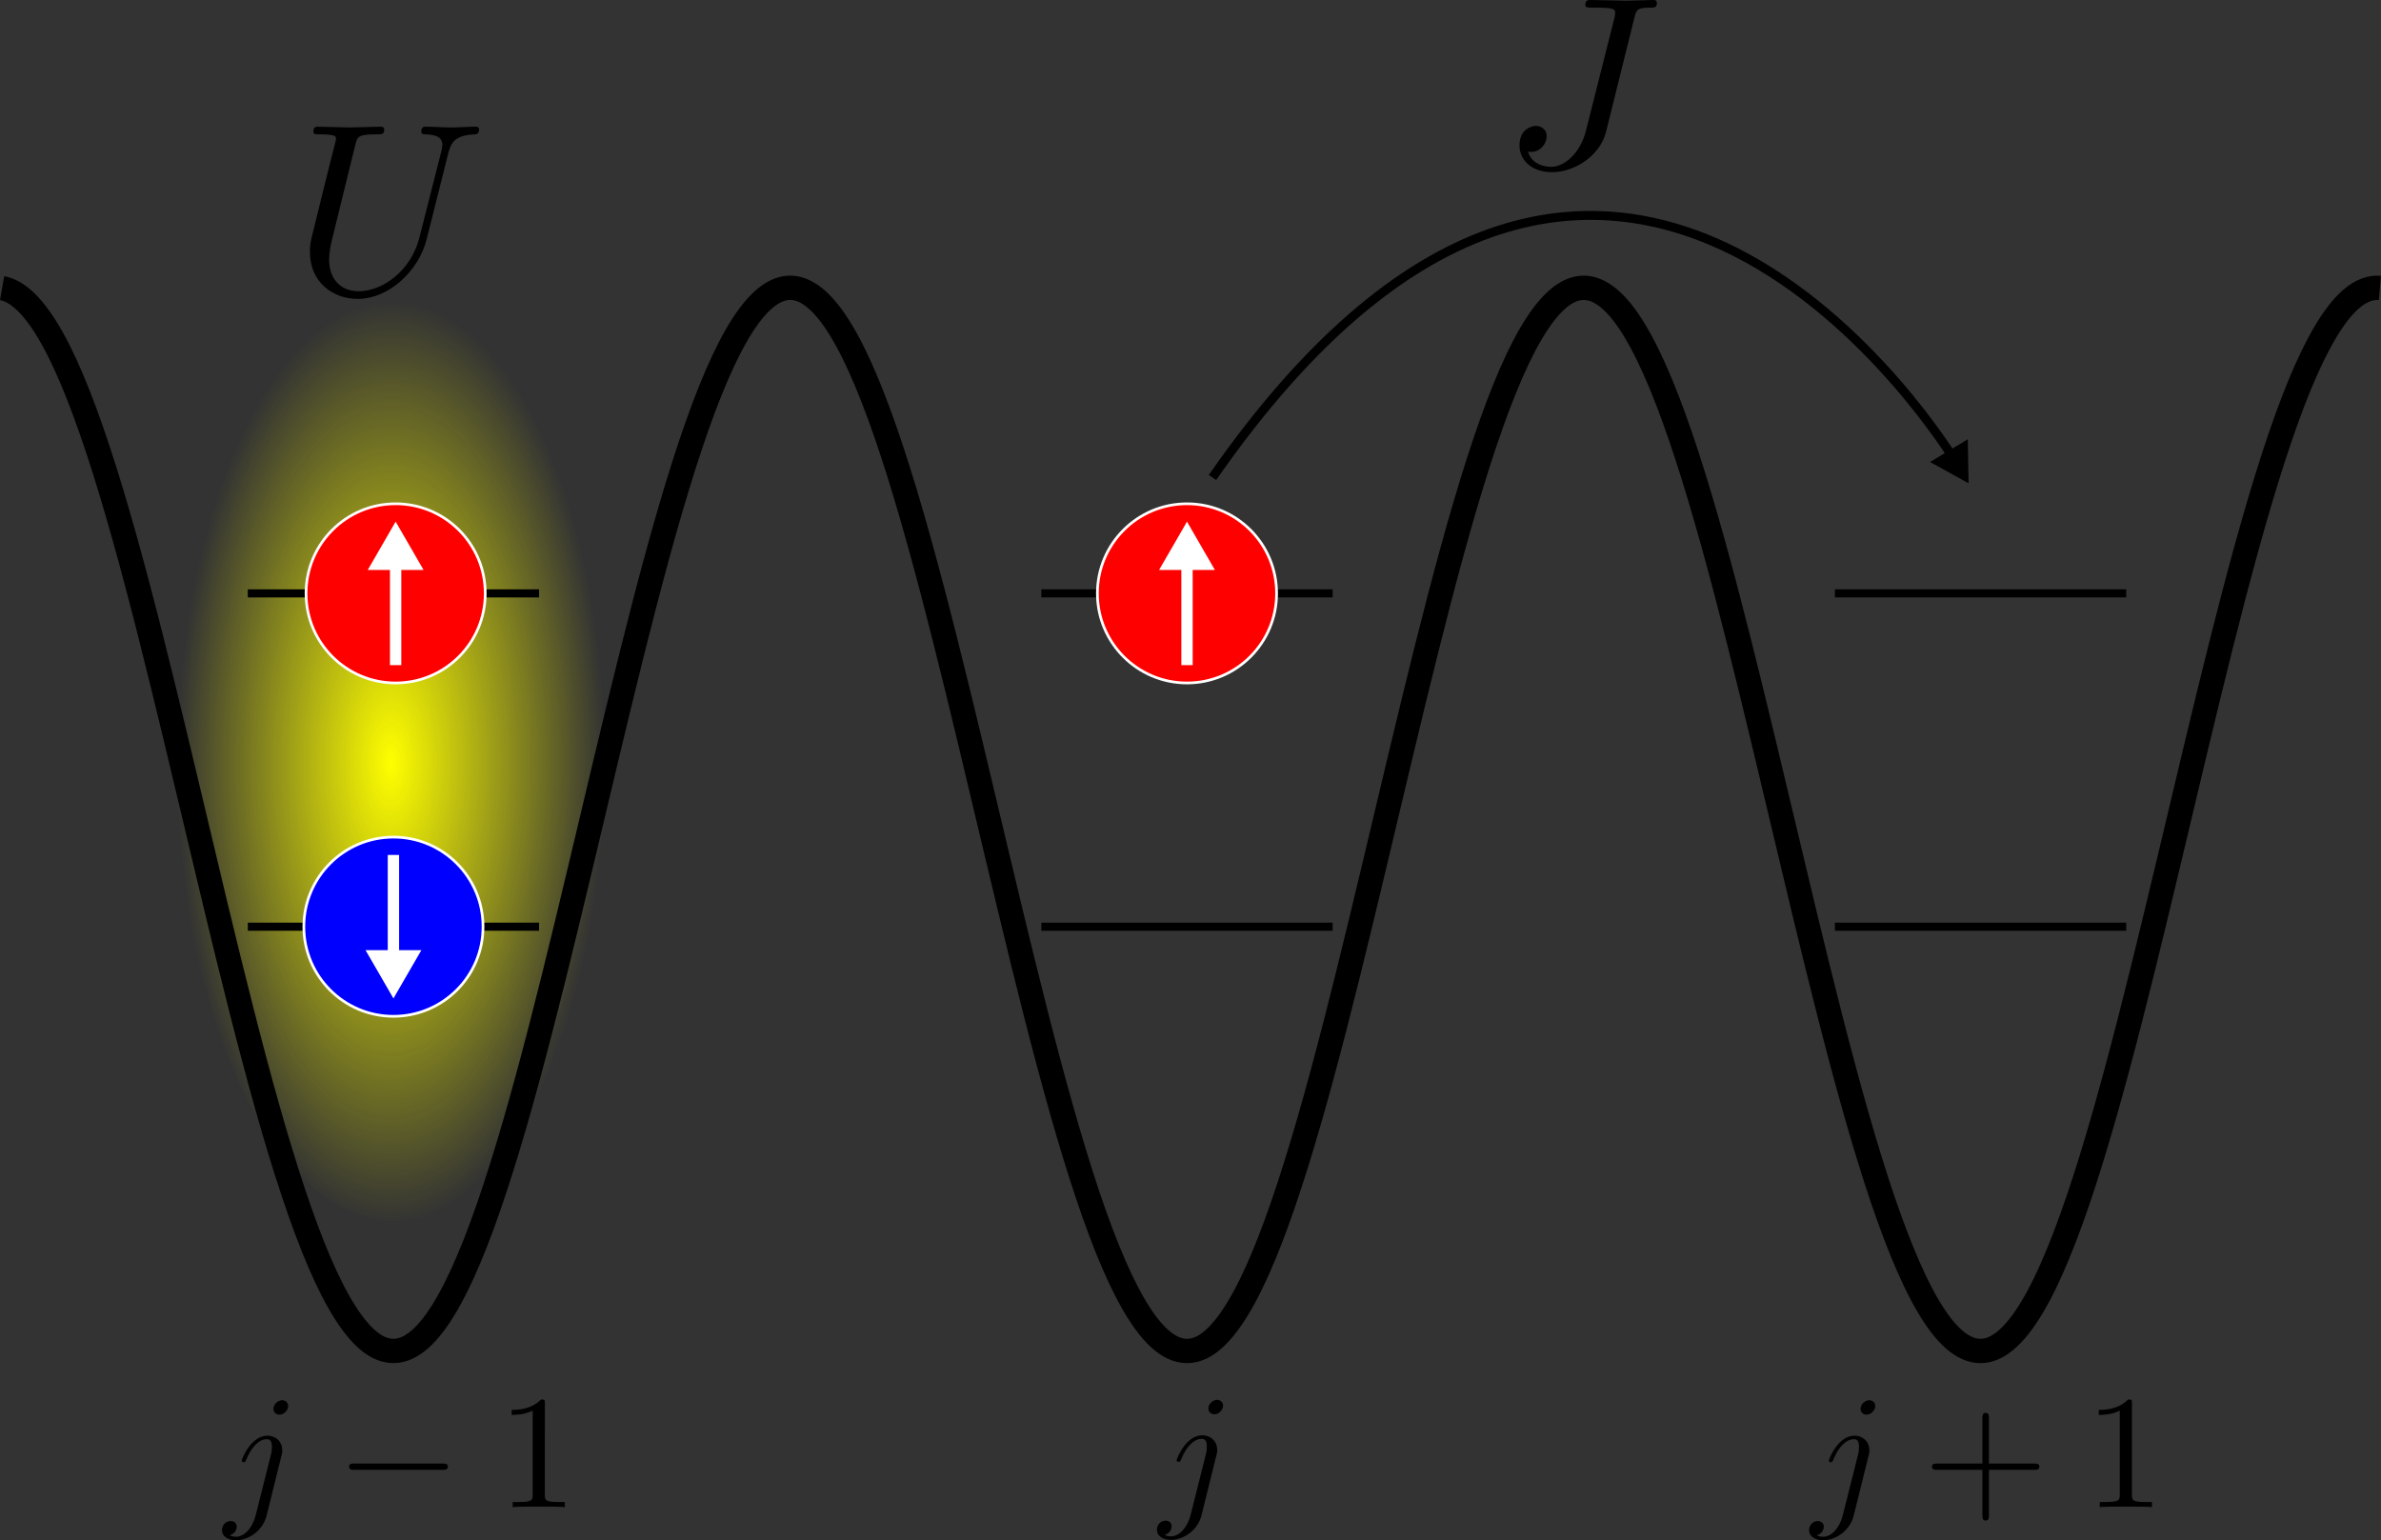 <?xml version="1.0" encoding="UTF-8" standalone="no"?>
<!-- Created with Inkscape (http://www.inkscape.org/) -->

<svg
   width="97.208mm"
   height="62.886mm"
   viewBox="0 0 97.208 62.886"
   version="1.1"
   id="svg77050"
   inkscape:version="1.2.1 (9c6d41e410, 2022-07-14, custom)"
   sodipodi:docname="FH_model.svg"
   xmlns:inkscape="http://www.inkscape.org/namespaces/inkscape"
   xmlns:sodipodi="http://sodipodi.sourceforge.net/DTD/sodipodi-0.dtd"
   xmlns:xlink="http://www.w3.org/1999/xlink"
   xmlns="http://www.w3.org/2000/svg"
   xmlns:svg="http://www.w3.org/2000/svg">
  <rect x="0" y="0" width="97.208" height="62.886" fill="#333333" stroke="none"/>
  <sodipodi:namedview
     id="namedview77052"
     pagecolor="#000071"
     bordercolor="#666666"
     borderopacity="1.0"
     inkscape:pageshadow="2"
     inkscape:pageopacity="1"
     inkscape:pagecheckerboard="false"
     inkscape:document-units="mm"
     showgrid="false"
     fit-margin-top="0"
     fit-margin-left="0"
     fit-margin-right="0"
     fit-margin-bottom="0"
     inkscape:zoom="1.6296701"
     inkscape:cx="197.58601"
     inkscape:cy="-30.987867"
     inkscape:window-width="1200"
     inkscape:window-height="1892"
     inkscape:window-x="1920"
     inkscape:window-y="0"
     inkscape:window-maximized="1"
     inkscape:current-layer="layer1"
     inkscape:showpageshadow="2"
     inkscape:deskcolor="#000071" />
  <defs
     id="defs77047">
    <radialGradient
       inkscape:collect="always"
       xlink:href="#linearGradient316125"
       id="radialGradient316257"
       cx="72.127"
       cy="271.343"
       fx="72.127"
       fy="271.343"
       r="8.717"
       gradientTransform="matrix(1.002,0.003,-0.008,2.16,27.256,-421.107)"
       gradientUnits="userSpaceOnUse" />
    <linearGradient
       inkscape:collect="always"
       id="linearGradient316125">
      <stop
         style="stop-color:#ffff00;stop-opacity:1;"
         offset="0"
         id="stop316121" />
      <stop
         style="stop-color:#ffff00;stop-opacity:0;"
         offset="1"
         id="stop316123" />
    </linearGradient>
    <marker
       style="overflow:visible"
       id="TriangleOutM"
       refX="0"
       refY="0"
       orient="auto"
       inkscape:stockid="TriangleOutM"
       inkscape:isstock="true">
      <path
         transform="scale(0.4)"
         style="fill:context-stroke;fill-rule:evenodd;stroke:context-stroke;stroke-width:1pt"
         d="M 5.77,0 -2.88,5 V -5 Z"
         id="path104778" />
    </marker>
  </defs>
  <g
     inkscape:label="Capa 1"
     inkscape:groupmode="layer"
     id="layer1"
     transform="translate(-81.393,-134.068)">
    <ellipse
       style="fill:url(#radialGradient316257);fill-opacity:1;stroke:none;stroke-width:1.202;stroke-miterlimit:4;stroke-dasharray:none"
       id="path315985"
       cx="97.501"
       cy="165.098"
       rx="8.885"
       ry="18.827" />
    <path
       style="display:inline;fill:none;stroke:#000000;stroke-width:0.331;stroke-linecap:butt;stroke-linejoin:miter;stroke-miterlimit:4;stroke-dasharray:none;stroke-opacity:1"
       d="m 123.908,171.903 h 11.892"
       id="path295248"
       sodipodi:nodetypes="cc" />
    <path
       style="display:inline;fill:none;stroke:#000000;stroke-width:0.331;stroke-linecap:butt;stroke-linejoin:miter;stroke-miterlimit:4;stroke-dasharray:none;stroke-opacity:1"
       d="m 91.51,171.903 h 11.892"
       id="path294877"
       sodipodi:nodetypes="cc" />
    <path
       style="display:inline;fill:none;stroke:#000000;stroke-width:0.331;stroke-linecap:butt;stroke-linejoin:miter;stroke-miterlimit:4;stroke-dasharray:none;stroke-opacity:1"
       d="m 156.306,171.903 h 11.892"
       id="path295250"
       sodipodi:nodetypes="cc" />
    <path
       style="display:inline;fill:none;stroke:#000000;stroke-width:0.331;stroke-linecap:butt;stroke-linejoin:miter;stroke-miterlimit:4;stroke-dasharray:none;stroke-opacity:1"
       d="m 123.908,158.294 h 11.892"
       id="path295938"
       sodipodi:nodetypes="cc" />
    <path
       style="display:inline;fill:none;stroke:#000000;stroke-width:0.331;stroke-linecap:butt;stroke-linejoin:miter;stroke-miterlimit:4;stroke-dasharray:none;stroke-opacity:1"
       d="m 91.51,158.294 h 11.892"
       id="path295940"
       sodipodi:nodetypes="cc" />
    <path
       style="display:inline;fill:none;stroke:#000000;stroke-width:0.331;stroke-linecap:butt;stroke-linejoin:miter;stroke-miterlimit:4;stroke-dasharray:none;stroke-opacity:1"
       d="m 156.306,158.294 h 11.892"
       id="path295942"
       sodipodi:nodetypes="cc" />
    <path
       id="path401527"
       style="display:inline;fill:none;stroke:#000000;stroke-width:0.993;stroke-miterlimit:4;stroke-dasharray:none"
       d="m 81.479,145.834 c 0.063,0.011 0.125,0.027 0.188,0.048 0.709,0.237 1.418,1.098 2.127,2.505 0.709,1.41 1.418,3.371 2.127,5.717 0.709,2.343 1.418,5.076 2.127,7.966 0.709,2.886 1.418,5.932 2.127,8.88 0.709,2.948 1.418,5.792 2.127,8.306 0.709,2.51 1.418,4.681 2.127,6.336 0.709,1.652 1.418,2.783 2.127,3.304 0.709,0.518 1.418,0.421 2.127,-0.284 0.709,-0.702 1.418,-2.012 2.127,-3.82 0.709,-1.808 1.418,-4.112 2.127,-6.72 0.709,-2.608 1.418,-5.517 2.127,-8.489 0.709,-2.97 1.418,-5.999 2.127,-8.835 0.709,-2.836 1.418,-5.475 2.127,-7.698 0.709,-2.226 1.418,-4.032 2.127,-5.271 0.709,-1.24 1.418,-1.911 2.127,-1.959 0.709,-0.047 1.418,0.529 2.127,1.683 0.709,1.151 1.418,2.881 2.127,5.04 0.71,2.159 1.418,4.75 2.127,7.556 0.709,2.803 1.418,5.82 2.127,8.799 0.709,2.978 1.418,5.915 2.127,8.57 0.709,2.652 1.418,5.018 2.127,6.899 0.709,1.883 1.418,3.279 2.127,4.073 0.709,0.797 1.418,0.989 2.127,0.566 0.709,-0.426 1.418,-1.468 2.127,-3.042 0.709,-1.571 1.418,-3.675 2.127,-6.135 0.71,-2.457 1.418,-5.269 2.127,-8.2 0.709,-2.931 1.418,-5.976 2.127,-8.888 0.709,-2.912 1.418,-5.684 2.127,-8.088 0.71,-2.404 1.418,-4.436 2.127,-5.926 0.709,-1.493 1.418,-2.443 2.127,-2.775 0.709,-0.332 1.418,-0.042 2.127,0.844 0.709,0.886 1.418,2.368 2.127,4.324 0.709,1.953 1.418,4.38 2.127,7.074 0.709,2.694 1.418,5.656 2.127,8.64 0.709,2.981 1.418,5.985 2.127,8.754 0.709,2.772 1.418,5.308 2.127,7.403 0.71,2.092 1.418,3.742 2.127,4.806 0.709,1.067 1.418,1.546 2.127,1.404 0.709,-0.142 1.418,-0.908 2.127,-2.232 0.71,-1.326 1.418,-3.21 2.127,-5.497 0.709,-2.285 1.418,-4.973 2.127,-7.835 0.709,-2.864 1.418,-5.904 2.127,-8.863 0.709,-2.962 1.418,-5.84 2.127,-8.403 0.709,-2.56 1.418,-4.798 2.127,-6.531 0.709,-1.73 1.418,-2.951 2.127,-3.563 0.39,-0.337 0.781,-0.488 1.171,-0.454" />
    <circle
       style="fill:#ff0000;stroke:#ffffff;stroke-width:0.11"
       id="circle105059"
       cx="129.854"
       cy="158.294"
       r="3.658" />
    <g
       id="path105061"
       style="fill:#ffffff"
       transform="translate(-137.809,-117.07)">
      <path
         style="color:#000000;fill:#ffffff;stroke-width:0.463;-inkscape-stroke:none"
         d="m 267.663,278.294 v -4.543"
         id="path644068" />
      <path
         style="color:#000000;fill:#ffffff;-inkscape-stroke:none"
         d="m 267.432,273.75 v 4.543 h 0.463 V 273.75 Z"
         id="path644070" />
      <g
         id="g644055"
         style="fill:#ffffff">
        <g
           id="path644058"
           style="fill:#ffffff">
          <path
             style="color:#000000;fill:#ffffff;fill-rule:evenodd;stroke-width:0.185pt;-inkscape-stroke:none"
             d="m 267.663,272.681 0.927,1.603 h -1.853 z"
             id="path644062" />
          <path
             style="color:#000000;fill:#ffffff;fill-rule:evenodd;-inkscape-stroke:none"
             d="m 267.662,272.434 -0.105,0.186 -1.035,1.789 h 2.281 z m 0.002,0.494 0.711,1.232 h -1.424 z"
             id="path644064" />
        </g>
      </g>
    </g>
    <circle
       style="fill:#ff0000;stroke:#ffffff;stroke-width:0.11"
       id="path103412"
       cx="97.546"
       cy="158.294"
       r="3.658" />
    <g
       id="path103527"
       style="fill:#ffffff"
       transform="translate(-137.809,-117.07)">
      <path
         style="color:#000000;fill:#ffffff;stroke-width:0.463;-inkscape-stroke:none"
         d="m 235.355,278.294 v -4.543"
         id="path644088" />
      <path
         style="color:#000000;fill:#ffffff;-inkscape-stroke:none"
         d="m 235.123,273.75 v 4.543 h 0.463 V 273.75 Z"
         id="path644090" />
      <g
         id="g644076"
         style="fill:#ffffff">
        <g
           id="path644078"
           style="fill:#ffffff">
          <path
             style="color:#000000;fill:#ffffff;fill-rule:evenodd;stroke-width:0.185pt;-inkscape-stroke:none"
             d="m 235.355,272.681 0.927,1.603 h -1.853 z"
             id="path644082" />
          <path
             style="color:#000000;fill:#ffffff;fill-rule:evenodd;-inkscape-stroke:none"
             d="m 235.355,272.434 -0.107,0.186 -1.033,1.789 h 2.281 z m 0,0.496 0.713,1.23 h -1.426 z"
             id="path644084" />
        </g>
      </g>
    </g>
    <circle
       style="fill:#0000ff;stroke:#ffffff;stroke-width:0.11"
       id="circle296050"
       cx="-97.456"
       cy="-171.903"
       r="3.658"
       transform="scale(-1)" />
    <g
       id="path296052"
       style="fill:#ffffff"
       transform="translate(-137.809,-117.07)">
      <path
         style="color:#000000;fill:#ffffff;stroke-width:0.463;-inkscape-stroke:none"
         d="m 235.265,286.043 v 4.543"
         id="path644108" />
      <path
         style="color:#000000;fill:#ffffff;-inkscape-stroke:none"
         d="m 235.033,286.043 v 4.543 h 0.463 v -4.543 z"
         id="path644110" />
      <g
         id="g644096"
         style="fill:#ffffff">
        <g
           id="path644098"
           style="fill:#ffffff">
          <path
             style="color:#000000;fill:#ffffff;fill-rule:evenodd;stroke-width:0.185pt;-inkscape-stroke:none"
             d="m 235.265,291.655 -0.927,-1.603 h 1.853 z"
             id="path644102" />
          <path
             style="color:#000000;fill:#ffffff;fill-rule:evenodd;-inkscape-stroke:none"
             d="m 234.125,289.93 1.141,1.973 0.105,-0.186 1.035,-1.787 z m 0.428,0.246 h 1.424 l -0.711,1.234 z"
             id="path644104" />
        </g>
      </g>
    </g>
    <path
       style="fill:#000000;fill-opacity:1;stroke:none;stroke-width:0.662"
       d="m 131.327,191.457 c 0,-0.124 -0.093,-0.238 -0.248,-0.238 -0.155,0 -0.352,0.155 -0.352,0.352 0,0.134 0.093,0.238 0.248,0.238 0.176,0 0.352,-0.176 0.352,-0.352 z m -1.324,4.457 c -0.124,0.496 -0.445,0.879 -0.807,0.879 -0.041,0 -0.145,0 -0.259,-0.062 0.197,-0.041 0.29,-0.217 0.29,-0.352 0,-0.103 -0.072,-0.228 -0.248,-0.228 -0.165,0 -0.352,0.134 -0.352,0.372 0,0.269 0.259,0.414 0.579,0.414 0.465,0 1.076,-0.352 1.241,-1.003 l 0.6,-2.42 c 0.041,-0.124 0.041,-0.217 0.041,-0.238 0,-0.383 -0.279,-0.61 -0.61,-0.61 -0.672,0 -1.045,0.962 -1.045,1.014 0,0.072 0.062,0.072 0.072,0.072 0.062,0 0.072,-0.01 0.124,-0.134 0.165,-0.403 0.465,-0.807 0.827,-0.807 0.093,0 0.207,0.031 0.207,0.3 0,0.155 -0.01,0.228 -0.041,0.341 z m 0,0"
       id="path77503" />
    <path
       style="fill:#000000;fill-opacity:1;stroke:none;stroke-width:0.662"
       d="m 157.953,191.473 c 0,-0.124 -0.093,-0.238 -0.248,-0.238 -0.155,0 -0.352,0.155 -0.352,0.352 0,0.134 0.093,0.238 0.248,0.238 0.176,0 0.352,-0.176 0.352,-0.352 z m -1.324,4.457 c -0.124,0.496 -0.445,0.879 -0.807,0.879 -0.041,0 -0.145,0 -0.259,-0.062 0.197,-0.041 0.29,-0.217 0.29,-0.352 0,-0.103 -0.072,-0.228 -0.248,-0.228 -0.165,0 -0.352,0.134 -0.352,0.372 0,0.269 0.259,0.414 0.579,0.414 0.465,0 1.076,-0.352 1.241,-1.003 l 0.6,-2.42 c 0.041,-0.124 0.041,-0.217 0.041,-0.238 0,-0.383 -0.279,-0.61 -0.61,-0.61 -0.672,0 -1.045,0.962 -1.045,1.014 0,0.072 0.062,0.072 0.072,0.072 0.062,0 0.072,-0.01 0.124,-0.134 0.165,-0.403 0.465,-0.807 0.827,-0.807 0.093,0 0.207,0.031 0.207,0.3 0,0.155 -0.01,0.228 -0.041,0.341 z m 0,0"
       id="path77507" />
    <path
       style="fill:#000000;fill-opacity:1;stroke:none;stroke-width:0.662"
       d="m 162.595,194.079 h 1.841 c 0.093,0 0.217,0 0.217,-0.134 0,-0.124 -0.124,-0.124 -0.217,-0.124 h -1.841 v -1.851 c 0,-0.093 0,-0.217 -0.134,-0.217 -0.134,0 -0.134,0.124 -0.134,0.217 v 1.851 h -1.841 c -0.093,0 -0.217,0 -0.217,0.124 0,0.134 0.124,0.134 0.217,0.134 h 1.841 v 1.851 c 0,0.093 0,0.217 0.134,0.217 0.134,0 0.134,-0.124 0.134,-0.217 z m 0,0"
       id="path77511" />
    <path
       style="fill:#000000;fill-opacity:1;stroke:none;stroke-width:0.662"
       d="m 168.433,191.38 c 0,-0.165 0,-0.176 -0.155,-0.176 -0.414,0.424 -0.993,0.424 -1.2,0.424 v 0.207 c 0.134,0 0.517,0 0.858,-0.176 v 3.423 c 0,0.238 -0.021,0.31 -0.61,0.31 h -0.207 v 0.207 c 0.228,-0.021 0.796,-0.021 1.065,-0.021 0.259,0 0.838,0 1.065,0.021 v -0.207 h -0.207 c -0.6,0 -0.61,-0.072 -0.61,-0.31 z m 0,0"
       id="path77515" />
    <path
       style="fill:#000000;fill-opacity:1;stroke:none;stroke-width:0.662"
       d="m 93.157,191.473 c 0,-0.124 -0.093,-0.238 -0.248,-0.238 -0.155,0 -0.352,0.155 -0.352,0.352 0,0.134 0.093,0.238 0.248,0.238 0.176,0 0.352,-0.176 0.352,-0.352 z m -1.324,4.457 c -0.124,0.496 -0.445,0.879 -0.807,0.879 -0.041,0 -0.145,0 -0.259,-0.062 0.197,-0.041 0.29,-0.217 0.29,-0.352 0,-0.103 -0.072,-0.228 -0.248,-0.228 -0.165,0 -0.352,0.134 -0.352,0.372 0,0.269 0.259,0.414 0.579,0.414 0.465,0 1.076,-0.352 1.241,-1.003 l 0.6,-2.42 c 0.041,-0.124 0.041,-0.217 0.041,-0.238 0,-0.383 -0.279,-0.61 -0.61,-0.61 -0.672,0 -1.045,0.962 -1.045,1.014 0,0.072 0.062,0.072 0.072,0.072 0.062,0 0.072,-0.01 0.124,-0.134 0.165,-0.403 0.465,-0.807 0.827,-0.807 0.093,0 0.207,0.031 0.207,0.3 0,0.155 -0.01,0.228 -0.041,0.341 z m 0,0"
       id="path77519" />
    <path
       style="fill:#000000;fill-opacity:1;stroke:none;stroke-width:0.662"
       d="m 99.442,194.079 c 0.114,0 0.238,0 0.238,-0.134 0,-0.124 -0.124,-0.124 -0.238,-0.124 h -3.568 c -0.114,0 -0.228,0 -0.228,0.124 0,0.134 0.114,0.134 0.228,0.134 z m 0,0"
       id="path77523" />
    <path
       style="fill:#000000;fill-opacity:1;stroke:none;stroke-width:0.662"
       d="m 103.638,191.38 c 0,-0.165 0,-0.176 -0.155,-0.176 -0.414,0.424 -0.993,0.424 -1.2,0.424 v 0.207 c 0.134,0 0.517,0 0.858,-0.176 v 3.423 c 0,0.238 -0.021,0.31 -0.61,0.31 h -0.207 v 0.207 c 0.228,-0.021 0.796,-0.021 1.065,-0.021 0.259,0 0.838,0 1.065,0.021 v -0.207 h -0.207 c -0.6,0 -0.61,-0.072 -0.61,-0.31 z m 0,0"
       id="path77527" />
    <g
       id="path390795"
       style="stroke:none;fill:#000000">
      <path
         style="color:#000000;fill:#000000;-inkscape-stroke:none;stroke:none"
         d="m 145.209,142.732 c -0.872,0.082 -1.767,0.264 -2.684,0.561 -3.666,1.188 -7.65,4.223 -11.781,10.166 l 0.301,0.207 c 4.102,-5.901 8.026,-8.87 11.592,-10.025 3.566,-1.155 6.786,-0.508 9.518,0.875 5.463,2.766 8.918,8.488 8.918,8.488 l 0.312,-0.188 c 0,0 -3.478,-5.797 -9.066,-8.627 -2.096,-1.061 -4.494,-1.703 -7.109,-1.457 z"
         id="path3496" />
      <g
         id="g3486"
         style="stroke:none;fill:#000000">
        <g
           id="path3488"
           style="stroke:none;fill:#000000">
          <path
             style="color:#000000;fill:#000000;fill-rule:evenodd;stroke-width:0.146pt;-inkscape-stroke:none;stroke:none"
             d="m 161.664,153.632 -1.277,-0.705 1.251,-0.753 z"
             id="path3492" />
          <path
             style="color:#000000;fill:#000000;fill-rule:evenodd;-inkscape-stroke:none;stroke:none"
             d="m 161.732,152.002 -1.541,0.928 1.572,0.869 -0.002,-0.168 z m -0.189,0.34 0.021,1.123 -0.984,-0.541 z"
             id="path3494" />
        </g>
      </g>
    </g>
    <g
       id="use8786"
       style="fill:#000000;fill-opacity:1"
       transform="translate(142.726,140.88)">
      <path
         style="stroke:none;fill:#000000"
         d="M 5.391,-6.078 C 5.469,-6.406 5.5,-6.5 6.047,-6.5 c 0.156,0 0.266,0 0.266,-0.188 0,-0.094 -0.062,-0.125 -0.141,-0.125 -0.25,0 -0.859,0.031 -1.109,0.031 -0.328,0 -1.141,-0.031 -1.469,-0.031 -0.078,0 -0.203,0 -0.203,0.203 C 3.391,-6.5 3.469,-6.5 3.734,-6.5 c 0.219,0 0.328,0 0.578,0.016 0.234,0.031 0.297,0.062 0.297,0.203 0,0.062 -0.016,0.125 -0.031,0.203 L 3.422,-1.5 C 3.188,-0.531 2.516,0 2,0 1.734,0 1.203,-0.094 1.047,-0.625 c 0.031,0.016 0.094,0.016 0.125,0.016 0.391,0 0.641,-0.344 0.641,-0.641 0,-0.312 -0.266,-0.422 -0.438,-0.422 -0.172,0 -0.672,0.125 -0.672,0.797 0,0.625 0.531,1.094 1.328,1.094 0.906,0 1.953,-0.656 2.203,-1.641 z m 0,0"
         id="path77608" />
    </g>
    <g
       id="use5611"
       style="fill:#000000;fill-opacity:1"
       transform="translate(93.376,146.053)">
      <path
         style="stroke:none;fill:#000000"
         d="M 6.328,-5.766 C 6.438,-6.172 6.609,-6.469 7.406,-6.5 c 0.047,0 0.172,-0.016 0.172,-0.203 0,0 0,-0.109 -0.125,-0.109 -0.328,0 -0.688,0.031 -1.016,0.031 -0.344,0 -0.719,-0.031 -1.047,-0.031 -0.062,0 -0.172,0 -0.172,0.203 C 5.219,-6.5 5.312,-6.5 5.391,-6.5 c 0.578,0.016 0.688,0.219 0.688,0.438 0,0.031 -0.031,0.188 -0.031,0.203 l -0.906,3.562 C 4.812,-0.953 3.656,-0.094 2.656,-0.094 c -0.672,0 -1.203,-0.438 -1.203,-1.297 0,-0.016 0,-0.328 0.109,-0.766 L 2.516,-6.047 C 2.609,-6.406 2.625,-6.5 3.359,-6.5 c 0.266,0 0.344,0 0.344,-0.203 0,-0.109 -0.109,-0.109 -0.141,-0.109 -0.281,0 -1,0.031 -1.281,0.031 -0.281,0 -1,-0.031 -1.281,-0.031 -0.078,0 -0.188,0 -0.188,0.203 C 0.812,-6.5 0.891,-6.5 1.094,-6.5 c 0.016,0 0.203,0 0.375,0.016 0.172,0.031 0.266,0.031 0.266,0.172 0,0.047 -0.109,0.469 -0.172,0.703 l -0.219,0.875 C 1.25,-4.344 0.781,-2.469 0.734,-2.266 0.672,-2 0.672,-1.844 0.672,-1.688 c 0,1.203 0.906,1.906 1.953,1.906 1.25,0 2.484,-1.125 2.812,-2.438 z m 0,0"
         id="path77612" />
    </g>
  </g>
</svg>
